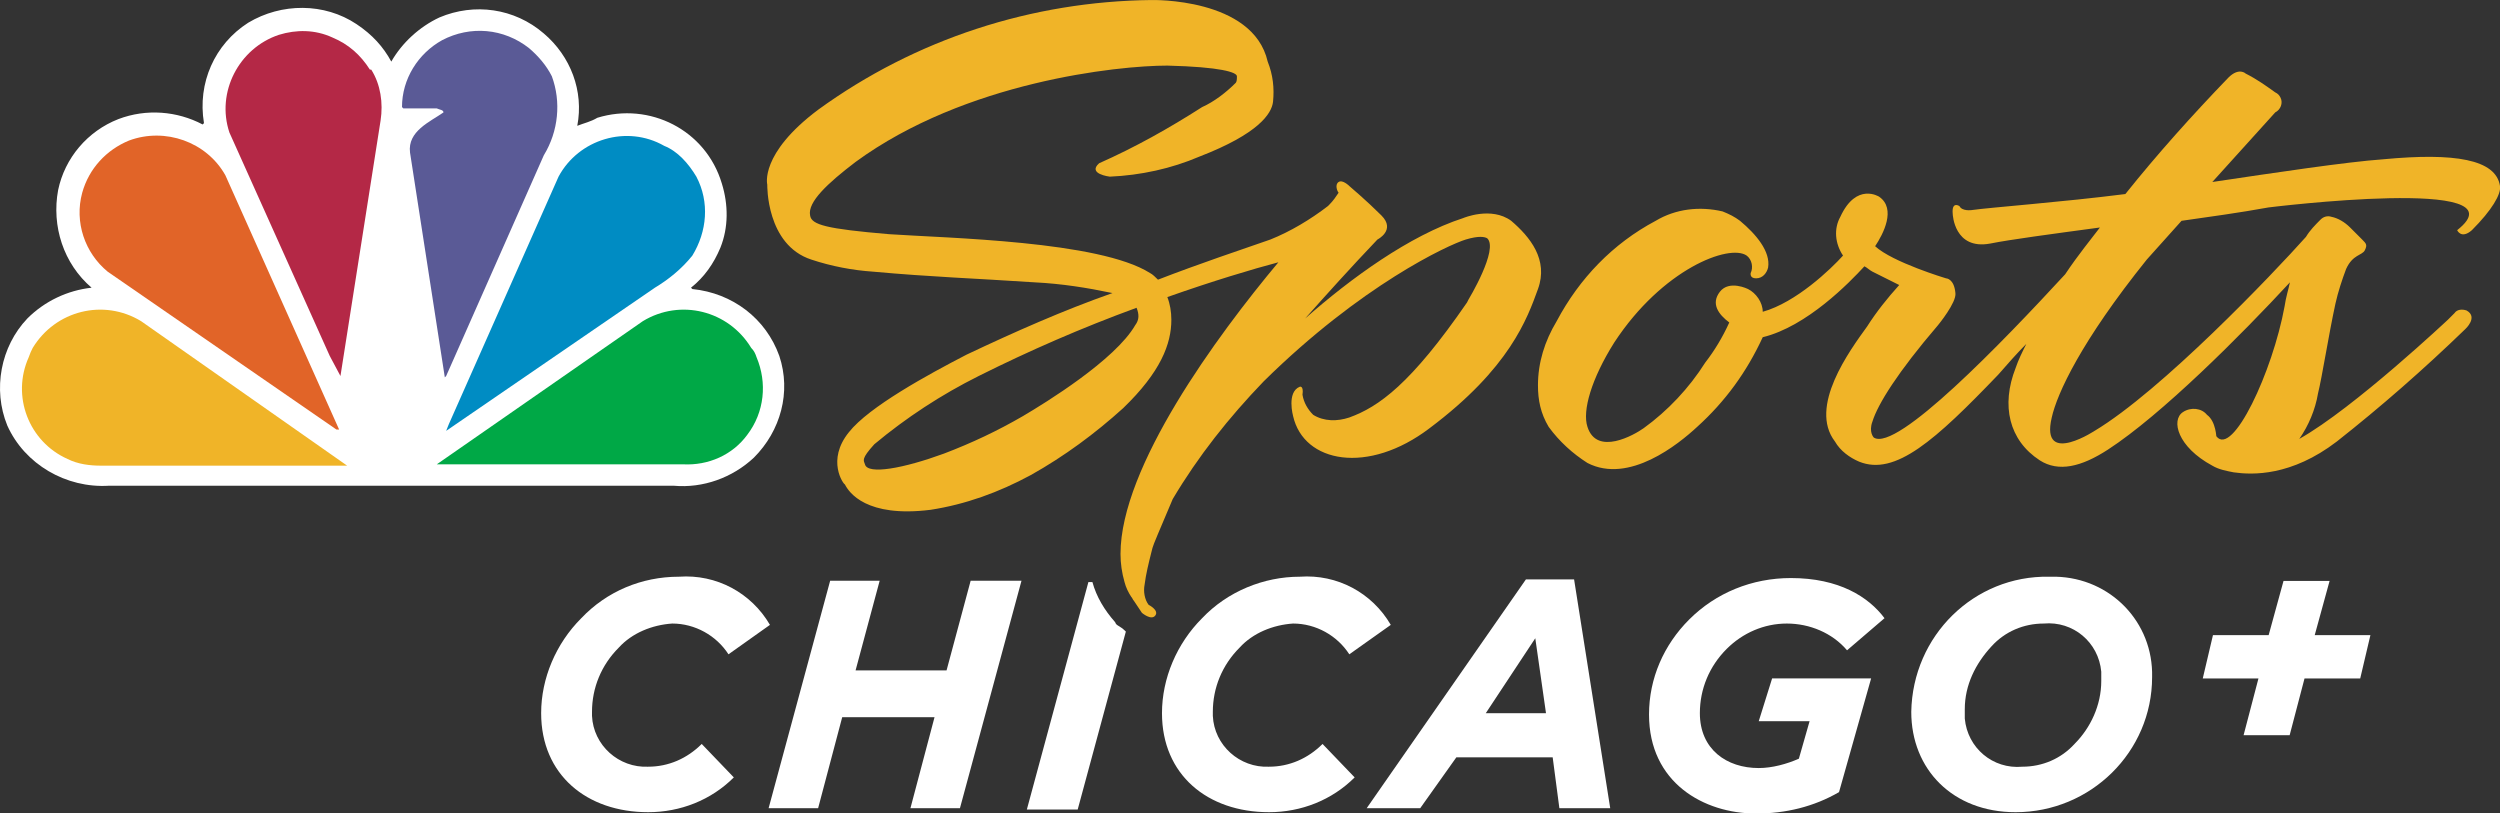 <svg width="1e3" height="325.39" version="1.1" viewBox="0 0 1e3 325.39" xml:space="preserve" xmlns="http://www.w3.org/2000/svg">
<rect x="0" y="0" width="1e3" height="325.39" fill="#333333" stroke="none"/>
<g transform="matrix(5.352 0 0 5.352 -86.461 -169.11)" fill="#fff"><path d="m64.6 88.9c-2.2 0.1-4.1-1.6-4.2-3.8v-0.3c0-1.8 0.7-3.5 2-4.8 1-1.1 2.5-1.7 4-1.8 1.7 0 3.3 0.9 4.2 2.3l3.1-2.2c-1.4-2.4-4-3.8-6.8-3.6-2.8 0-5.4 1.1-7.3 3.1-1.9 1.9-3 4.5-3 7.1 0 4.6 3.4 7.4 8 7.4 2.4 0 4.7-0.9 6.4-2.6l-2.4-2.5c-1.1 1.1-2.5 1.7-4 1.7z"/><path d="m88.7 75-1.8 6.7h-6.8l1.8-6.7h-3.7l-4.6 17h3.7l1.8-6.8h6.9l-1.8 6.8h3.7l4.6-17z"/><path d="m99.5 78.1c-0.8-0.9-1.4-1.9-1.7-3h-0.3l-4.6 17h3.8l3.6-13.3c-0.5-0.5-0.7-0.4-0.8-0.7z"/><path d="m111 88.9c-2.2 0.1-4.1-1.6-4.2-3.8v-0.3c0-1.8 0.7-3.5 2-4.8 1-1.1 2.5-1.7 4-1.8 1.7 0 3.3 0.9 4.2 2.3l3.1-2.2c-1.4-2.4-4-3.8-6.8-3.6-2.7 0-5.4 1.1-7.3 3.1-1.9 1.9-3 4.5-3 7.1 0 4.6 3.4 7.4 8 7.4 2.4 0 4.7-0.9 6.4-2.6l-2.4-2.5c-1.1 1.1-2.5 1.7-4 1.7z"/><path d="m133.8 74.9h-3.6l-11.9 17.1h4l2.7-3.8h7.2l0.5 3.8h3.8zm-6.6 10 3.7-5.6 0.8 5.6z"/><path d="m147.6 85.5h3.8l-0.8 2.8c-0.9 0.4-2 0.7-3 0.7-2.4 0-4.4-1.4-4.4-4.1 0-1.8 0.7-3.5 2-4.8 1.2-1.2 2.8-1.9 4.5-1.9s3.4 0.7 4.5 2l2.8-2.4c-1.2-1.6-3.4-3-7-3-2.9 0-5.6 1.1-7.6 3.1-1.9 1.9-3 4.4-3 7.1 0 5.1 4.1 7.4 8 7.4 2.2 0 4.3-0.5 6.2-1.6l2.4-8.5h-7.4z"/><path d="m169.3 74.7c-5.6-0.1-10.2 4.4-10.3 10.1 0 4.3 3.1 7.5 7.8 7.5 5.6 0 10.2-4.5 10.2-10.1 0.1-4.1-3.1-7.4-7.2-7.5h-0.5zm1.9 12.5c-1 1.1-2.4 1.7-3.9 1.7-2.2 0.2-4.1-1.4-4.3-3.6v-0.7c0-1.8 0.8-3.4 2-4.7 1-1.1 2.4-1.7 3.9-1.7 2.2-0.2 4.1 1.4 4.3 3.6v0.7c0 1.8-0.8 3.5-2 4.7z"/></g>
<g transform="matrix(5.352 0 0 5.352 -86.461 -169.11)"><path d="m45.4 36.2c0.8-1.4 2.1-2.6 3.6-3.3 2.6-1.1 5.6-0.7 7.8 1.2 2 1.7 3 4.3 2.5 6.9 0.5-0.2 1-0.3 1.5-0.6 3.9-1.2 8.1 0.9 9.3 4.9 0.5 1.6 0.5 3.3-0.1 4.8-0.5 1.2-1.2 2.2-2.2 3l0.1 0.1c3 0.3 5.5 2.2 6.5 5 0.9 2.7 0.1 5.6-1.9 7.6-1.6 1.5-3.8 2.3-6 2.1h-42.2c-3.2 0.2-6.3-1.6-7.6-4.5-1.1-2.7-0.5-5.9 1.5-8 1.3-1.3 3-2.1 4.8-2.3-2.1-1.8-3-4.6-2.5-7.3 0.5-2.4 2.2-4.4 4.5-5.3 2.1-0.8 4.4-0.6 6.3 0.4l0.1-0.1c-0.5-3 0.8-5.9 3.3-7.5 2.5-1.5 5.7-1.5 8.1 0.1 1.2 0.8 2 1.7 2.6 2.8z" fill="#fff"/><path d="m57.4 37.3c0.7 1.9 0.5 4.1-0.6 5.9l-7.3 16.5-0.1 0.1-2.6-16.8c-0.2-1.6 1.5-2.3 2.5-3 0-0.2-0.3-0.2-0.5-0.3h-2.5l-0.1-0.1c0-2.1 1.2-4 3-5 2.1-1.1 4.6-0.9 6.5 0.6 0.7 0.6 1.3 1.3 1.7 2.1z" fill="#5a5a96"/><path d="m43.9 36.8c0.7 1.1 0.9 2.5 0.7 3.8l-3 19.1-0.8-1.5-7.5-16.7c-1-3 0.7-6.3 3.7-7.3 1.3-0.4 2.7-0.4 4 0.2 1.2 0.5 2.1 1.3 2.8 2.4z" fill="#b42846"/><path d="m68.2 44.8c1 1.9 0.8 4.1-0.3 5.9-0.8 1-1.8 1.8-2.8 2.4l-15.6 10.7 0.2-0.5 8.2-18.5c1.5-2.8 5.1-3.9 7.9-2.3 1 0.4 1.8 1.3 2.4 2.3z" fill="#008cc3"/><path d="m33 44.7 8.5 19h-0.2l-17.1-11.8c-1.7-1.4-2.5-3.7-1.9-5.9 0.5-1.8 1.8-3.2 3.5-3.9 2.7-1 5.8 0.1 7.2 2.6z" fill="#e16428"/><path d="m72.7 58.3c0.8 1.9 0.6 4.1-0.7 5.8-1.1 1.5-2.9 2.3-4.8 2.2h-18.4l15.4-10.7c2.8-1.7 6.4-0.8 8.1 2 0.2 0.2 0.3 0.4 0.4 0.7z" fill="#00a846"/><path d="m18.3 58.3c-1.3 2.9 0 6.3 2.9 7.6 0.8 0.4 1.7 0.5 2.5 0.5h18.4l-15.4-10.8c-2.8-1.7-6.4-0.8-8.1 2-0.1 0.2-0.2 0.4-0.3 0.7z" fill="#f0b428"/><g fill="#f0b428"><path d="m129.1 48.1c-1.5-1.1-3.6-0.2-3.6-0.2-4 1.3-8.4 4.5-11.8 7.5 1.6-1.8 3.4-3.8 5.4-5.9 0 0 1.4-0.7 0.3-1.8s-2.4-2.2-2.4-2.2-0.5-0.5-0.8-0.3-0.1 0.7 0 0.8c-0.2 0.3-0.4 0.6-0.7 0.9l-0.1 0.1c-1.3 1-2.8 1.9-4.3 2.5-2.3 0.8-5.3 1.8-8.4 3-0.2-0.2-0.4-0.4-0.6-0.5-3.8-2.4-15.1-2.6-19.5-2.9-4.7-0.4-5.8-0.7-5.9-1.4-0.2-1 1.3-2.4 3.4-4 8.2-6 19.6-7.2 23.3-7.2 4 0.1 5.2 0.5 5.2 0.8 0 0.2 0 0.4-0.1 0.5-0.7 0.7-1.6 1.4-2.5 1.8-2.5 1.6-5 3-7.7 4.2-0.9 0.8 0.8 1 0.8 1 2.3-0.1 4.6-0.6 6.7-1.5 4.4-1.7 5.4-3.2 5.5-4.1 0.1-1 0-2-0.4-3-1.1-4.8-8.7-4.6-8.7-4.6-8.9 0.1-17.6 2.9-24.9 8.2-4.4 3.3-3.8 5.6-3.8 5.6s-0.1 4.5 3.3 5.6c1.5 0.5 3.1 0.8 4.6 0.9 4.4 0.4 7.6 0.5 12.1 0.8 2 0.1 3.9 0.4 5.8 0.8-3.7 1.3-7.3 2.9-10.9 4.6-2.9 1.5-7.3 3.9-8.8 5.8-1.7 2.1-0.4 3.9-0.3 3.9 0.3 0.6 1.6 2.5 6.4 1.9 2.6-0.4 5.1-1.3 7.5-2.6 2.5-1.4 4.8-3.1 6.9-5 2.8-2.7 3.6-4.8 3.6-6.6 0-0.6-0.1-1.2-0.3-1.7 3.4-1.2 6.4-2.1 8.3-2.6-4.6 5.5-11.8 15.3-11.8 21.8 0 0.7 0.1 1.4 0.3 2.1 0.1 0.4 0.3 0.8 0.5 1.1 0.1 0.1 0.1 0.2 0.2 0.3l0.6 0.9s0.7 0.6 1 0.2-0.5-0.8-0.5-0.8c-0.3-0.4-0.4-1-0.3-1.5 0.1-0.8 0.3-1.6 0.5-2.4 0.1-0.5 0.3-0.9 0.5-1.4l1.1-2.6c1.9-3.2 4.2-6.1 6.8-8.8 7.3-7.2 13.8-10.2 15.1-10.6 1-0.3 1.4-0.2 1.6-0.1 0.9 0.8-1.4 4.6-1.4 4.6l-0.1 0.2c-4.2 6.1-6.6 7.8-8.8 8.6-0.9 0.3-1.9 0.3-2.7-0.2-0.4-0.4-0.7-0.9-0.8-1.5 0.1-0.7-0.2-0.6-0.2-0.6-1 0.4-0.5 2.2-0.5 2.2 0.8 3.5 5.6 4.4 10.2 0.9 6-4.5 7.3-8.2 8.1-10.4s-0.6-3.9-2-5.1zm-28.1 7.8c-1.5 2.6-6.7 5.8-8.4 6.8-1.9 1.1-3.8 2-5.9 2.8-3 1.1-5.7 1.6-5.9 0.8-0.1-0.3-0.3-0.4 0.7-1.5 2.4-2 5-3.7 7.8-5.1 3.8-1.9 7.7-3.6 11.8-5.1 0.2 0.5 0.2 0.9-0.1 1.3z"/><path d="m203 45.5c-0.3-2-3.4-2.5-8.7-2-2.8 0.2-8.1 1-12.8 1.7l4.7-5.2c0.4-0.2 0.6-0.7 0.4-1.1-0.1-0.2-0.2-0.3-0.4-0.4-0.7-0.5-1.4-1-2.2-1.4 0 0-0.5-0.5-1.3 0.3-2.7 2.8-5.3 5.7-7.7 8.7-4.7 0.6-10.1 1-11.5 1.2 0 0-0.7 0.1-0.9-0.3 0 0-0.6-0.4-0.5 0.6 0 0 0.1 2.7 2.8 2.2 1.5-0.3 4.5-0.7 8.2-1.2-0.6 0.8-1.6 2-2.6 3.5-4.7 5.1-12.6 13.3-14.3 12.2 0 0-0.4-0.4-0.1-1.2 0.4-1.3 1.9-3.7 4.9-7.2 0 0 1.4-1.7 1.3-2.4-0.1-1.1-0.7-1.1-0.7-1.1s-4-1.2-5.3-2.4c0.6-0.9 1.6-2.8 0.3-3.7 0 0-1.7-1.1-2.9 1.5-0.5 0.9-0.4 2 0.2 2.9-0.9 1-3.5 3.5-6 4.2 0-0.7-0.5-1.4-1.1-1.7 0 0-1.4-0.7-2.1 0.2s-0.1 1.7 0.7 2.3c-0.5 1.1-1.1 2.1-1.8 3-1.2 1.9-2.8 3.6-4.6 4.9-0.7 0.5-3.5 2.1-4.2-0.1-0.4-1.2 0.3-3.6 2-6.3 3.6-5.5 8.6-7.4 9.9-6.5 0.4 0.3 0.5 0.9 0.3 1.3 0 0-0.1 0.4 0.4 0.4s0.8-0.4 0.9-0.8c0.2-1.2-0.9-2.5-2.1-3.5-0.4-0.3-0.8-0.5-1.3-0.7-1.7-0.4-3.5-0.2-5 0.7-3.2 1.7-5.7 4.3-7.4 7.5-0.9 1.5-1.4 3.1-1.4 4.8 0 1.1 0.2 2.1 0.8 3.1 0.8 1.1 1.8 2 2.9 2.7 3.1 1.6 6.8-1.4 8.2-2.7 2.1-1.9 3.7-4.1 4.9-6.7 3.3-0.8 6.5-4.1 7.6-5.3 0.2 0.1 0.4 0.3 0.6 0.4l2 1c-0.9 1-1.7 2-2.4 3.1-1.3 1.8-4.4 6-2.4 8.6 0.4 0.7 1.1 1.2 1.8 1.5 2.7 1.1 5.7-1.6 10.4-6.5 0.7-0.8 1.4-1.6 2.1-2.3-0.3 0.6-0.6 1.2-0.8 1.8-1.1 2.8-0.5 5.4 1.8 6.9 1.4 0.9 3.1 0.5 5.1-0.8 4-2.6 9.9-8.5 13.6-12.5-0.1 0.5-0.3 1.1-0.4 1.8-0.9 4.9-3.9 11.3-5.1 9.7 0 0.2 0-1.1-0.7-1.6-0.4-0.5-1.2-0.6-1.8-0.2-0.9 0.6-0.4 2.6 2.2 4 0.5 0.3 1.1 0.4 1.6 0.5 1.4 0.2 4.3 0.3 7.7-2.3 3.3-2.6 6.5-5.4 9.6-8.4 0 0 1-0.9 0.1-1.4-0.3-0.1-0.7-0.1-0.9 0.2l-0.5 0.5c0.1-0.1-7 6.6-11.1 8.9 0.7-1 1.2-2.2 1.4-3.4 0.3-1.2 0.8-4.4 1.3-6.7 0.2-0.9 0.5-1.8 0.8-2.6 0.5-1.1 1.2-1 1.4-1.4s0.1-0.5-0.2-0.8l-0.9-0.9c-0.4-0.4-0.9-0.7-1.4-0.8-0.3-0.1-0.6 0-0.8 0.2-0.4 0.4-0.8 0.8-1.1 1.3-2.5 2.8-10.8 11.5-15.8 14.5 0.3-0.2-4.1 2.8-3.2-1 0.4-1.8 2.2-5.7 7.1-11.8l2.6-2.9c2.1-0.3 4.3-0.6 6.5-1 0 0 19.3-2.4 14.1 1.7 0 0 0.3 0.7 1.1 0 1.5-1.5 2.2-2.7 2.1-3.3z"/></g></g>
<g transform="translate(-149.19 -246.44)" fill="#fff"><path d="m1062.6 478.81 18.426-1.5e-4 -5.95 21.69h22.278l-4.077 17.317-22.278-1e-4 -5.95 22.711h-18.426l5.95-22.711h-22.278l4.077-17.317h22.278z" fill="#fff" stroke-width="4.991"/></g></svg>
